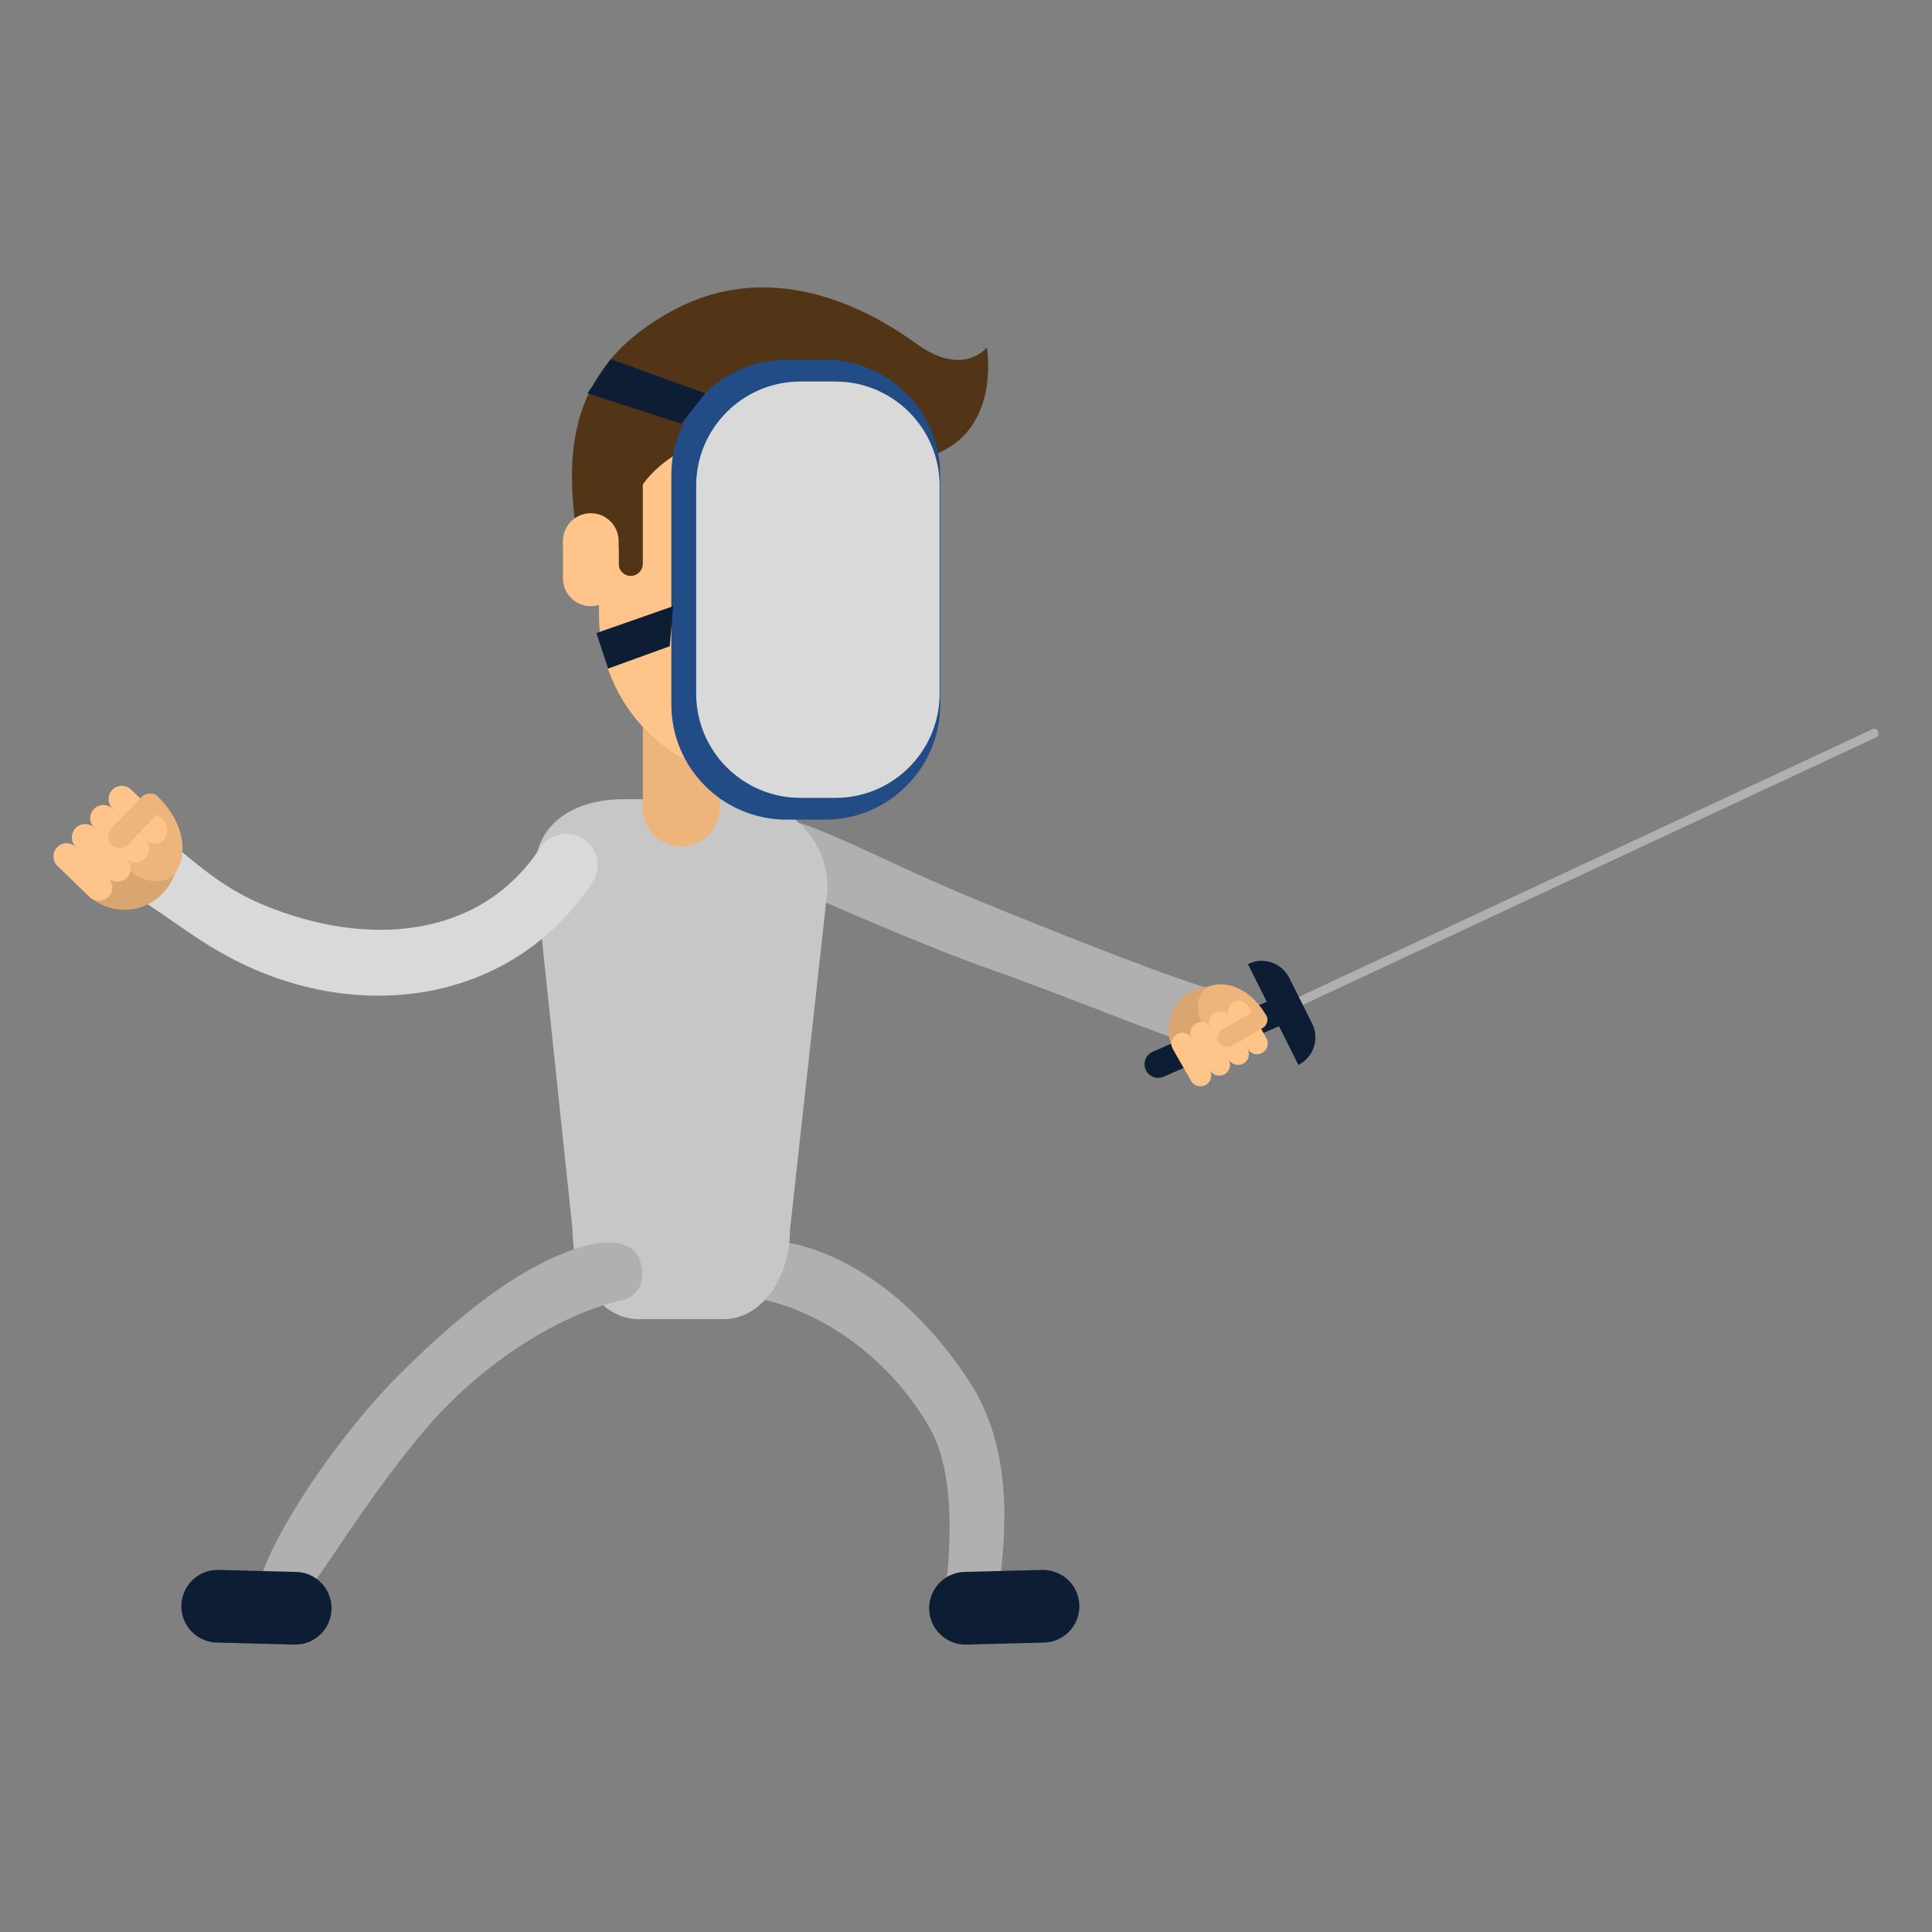 <?xml version="1.0" encoding="utf-8"?>
<!-- Generator: Adobe Illustrator 16.0.0, SVG Export Plug-In . SVG Version: 6.00 Build 0)  -->
<!DOCTYPE svg PUBLIC "-//W3C//DTD SVG 1.1//EN" "http://www.w3.org/Graphics/SVG/1.1/DTD/svg11.dtd">
<svg version="1.1" id="Layer_1" xmlns="http://www.w3.org/2000/svg" xmlns:xlink="http://www.w3.org/1999/xlink" x="0px" y="0px"
	 width="350px" height="350px" viewBox="0 0 350 350" enable-background="new 0 0 350 350" xml:space="preserve">
<rect x="0" y="0" width="350" height="350" fill="#808080" stroke="none"/>
<g>
	<g>
		<path fill="#B0B0B0" d="M141.339,159.945c-2.877-1.227-5.92-3.868-4.044-7.981c1.018-2.23,3.825-4.488,9.761-2.128
			c10.105,3.997,16.132,7.555,30.94,13.625c8.86,3.635,35.9,14.559,43.709,16.385c1,2.979-1.828,8.045-0.836,11.025
			c-8.424-2.413-29.879-11.253-41.148-15.166C167.514,171.469,149.421,163.381,141.339,159.945z"/>
		<path fill="#B0B0B0" d="M138.286,235.451c11.513,2.505,23.421,11.322,30.191,23.326c4.579,8.119,3.663,21.15,3.001,27.851
			c3.84,0.017,5.884-0.271,9.725-0.707c1.202-10.274,1.911-24.257-5.746-35.881c-8.082-12.271-18.924-21.499-30.975-24.563
			c0,0-7.696-2.108-9.168,3.163C133.729,234.312,138.286,235.451,138.286,235.451z"/>
		<path fill="#0D1D33" d="M195.536,290.958c0.018,3.636-2.918,6.6-6.554,6.616l-14.042,0.36c-3.637,0.018-6.599-2.916-6.616-6.553
			l0,0c-0.018-3.638,2.916-6.6,6.553-6.615l14.044-0.363C192.558,284.388,195.519,287.322,195.536,290.958L195.536,290.958z"/>
		<path fill="#B0B0B0" d="M340.239,132.505c0.191,0.401,0.021,0.881-0.38,1.074l-112.451,52.482c-0.4,0.19-0.881,0.022-1.073-0.38
			l0,0c-0.191-0.402-0.02-0.882,0.379-1.075l112.451-52.48C339.565,131.933,340.047,132.102,340.239,132.505L340.239,132.505z"/>
		<path fill="#0D1D33" d="M233.613,182.338c0.561,1.242,0.007,2.706-1.235,3.267l-21.549,9.447c-1.244,0.562-2.708,0.009-3.27-1.236
			l0,0c-0.562-1.243-0.007-2.706,1.236-3.266l21.55-9.449C231.589,180.54,233.052,181.093,233.613,182.338L233.613,182.338z"/>
		<path fill="#0D1D33" d="M226.069,174.656L226.069,174.656c2.756-1.381,6.109-0.266,7.491,2.49l4.149,8.284
			c1.379,2.759,0.265,6.111-2.492,7.49l0,0L226.069,174.656z"/>
		<g>
			<path fill="#D9A570" d="M212.714,190.427c-2.139-3.769-0.818-8.557,2.949-10.696l0,0c3.77-2.14,8.559-0.819,10.697,2.95
				l1.107,1.95c2.139,3.767-1.395,4.657-5.164,6.796l0.369,0.651c-3.769,2.138-6.713,4.066-8.853,0.299L212.714,190.427z"/>
			<path fill="#FFC489" d="M212.491,190.035c-0.533-0.942-0.203-2.14,0.738-2.676l0,0c0.943-0.535,2.139-0.203,2.674,0.739
				l3.275,5.765c0.533,0.944,0.204,2.141-0.738,2.676l0,0c-0.943,0.534-2.141,0.203-2.674-0.737L212.491,190.035z"/>
			<path fill="#EDB47B" d="M217.694,185.07c-1.303-2.293-0.725-5.96,1.92-6.578c3.857-0.901,7.652,1.747,9.75,5.442
				c1.302,2.294-2.674,1.518-5.036,2.86C221.966,188.136,218.995,187.363,217.694,185.07z"/>
			<path fill="#FFC489" d="M222.727,184.225c-0.534-0.942-0.204-2.139,0.737-2.673l0,0c0.941-0.536,2.139-0.206,2.675,0.737
				l3.271,5.768c0.536,0.941,0.207,2.139-0.737,2.674l0,0c-0.94,0.533-2.139,0.204-2.672-0.737L222.727,184.225z"/>
			<path fill="#FFC489" d="M215.903,188.099c-0.535-0.942-0.205-2.141,0.738-2.674l0,0c0.94-0.535,2.138-0.206,2.674,0.736
				l3.274,5.766c0.535,0.943,0.204,2.141-0.737,2.676l0,0c-0.941,0.535-2.141,0.205-2.674-0.739L215.903,188.099z"/>
			<path fill="#FFC489" d="M219.315,186.161c-0.536-0.942-0.205-2.14,0.738-2.674l0,0c0.94-0.533,2.139-0.205,2.673,0.737
				l3.274,5.769c0.533,0.941,0.205,2.139-0.737,2.672l0,0c-0.942,0.535-2.139,0.205-2.674-0.738L219.315,186.161z"/>
			<path fill="#EDB47B" d="M220.808,188.791c-0.464-0.817-0.176-1.856,0.642-2.319l5.595-3.175c0.817-0.465,1.855-0.18,2.32,0.638
				l0,0c0.465,0.82,0.178,1.857-0.641,2.321l-5.596,3.176C222.312,189.897,221.271,189.609,220.808,188.791L220.808,188.791z"/>
		</g>
		<path fill="#C7C7C7" d="M143.104,222.875c0,8.891-5.349,16.098-11.948,16.098h-15.48c-6.599,0-11.95-7.207-11.95-16.098
			l-6.836-64.9c0-8.89,7.206-13.188,16.098-13.188h20.856c8.891,0,16.098,7.208,16.098,16.098L143.104,222.875z"/>
		<path fill="#EDB47B" d="M130.379,146.374c0,3.847-3.117,6.964-6.963,6.964l0,0c-3.846,0-6.964-3.117-6.964-6.964v-20.019
			c0-3.847,3.118-6.964,6.964-6.964l0,0c3.846,0,6.963,3.117,6.963,6.964V146.374z"/>
		<g>
			<path fill="#FFC489" d="M168.323,111.382c0,16.52-13.39,29.91-29.907,29.91l0,0c-16.519,0-29.909-13.391-29.909-29.91V88.447
				c0-16.519,13.39-29.909,29.909-29.909l0,0c16.517,0,29.907,13.391,29.907,29.909V111.382z"/>
			<path fill="#26180A" d="M136.716,99.279c0,1.659-1.342,3.002-3,3.002l0,0c-1.658,0-3.003-1.343-3.003-3.002v-3.851
				c0-1.657,1.345-3.001,3.003-3.001l0,0c1.658,0,3,1.344,3,3.001V99.279z"/>
			<path fill="#26180A" d="M162.667,99.279c0,1.659-1.344,3.002-3.003,3.002l0,0c-1.657,0-3.001-1.343-3.001-3.002v-3.851
				c0-1.657,1.344-3.001,3.001-3.001l0,0c1.659,0,3.003,1.344,3.003,3.001V99.279z"/>
			<path fill="#ED997B" d="M151.952,114.083c0,1.649-1.338,2.988-2.989,2.988l0,0c-1.649,0-2.988-1.339-2.988-2.988v-4.267
				c0-1.647,1.338-2.986,2.988-2.986l0,0c1.65,0,2.989,1.339,2.989,2.986V114.083z"/>
			<path fill="#FFFFFF" d="M147.605,128.431c-1.22,3.737-5.24,5.777-8.979,4.557c-3.737-1.221-5.778-5.239-4.557-8.979
				L147.605,128.431z"/>
			<path fill="#523416" d="M116.452,102.139c0,1.21-0.981,2.19-2.191,2.19l0,0c-1.211,0-2.191-0.98-2.191-2.19V82.643
				c0-1.21,0.98-2.191,2.191-2.191l0,0c1.21,0,2.191,0.981,2.191,2.191V102.139z"/>
			<path fill="#523416" d="M105.297,101.397c0,0,8.572,0.939,9.166-8.423c0.595-9.362,18.324-19.92,36.252-12.351
				c17.928,7.57,30.08-0.995,28.087-17.729c0,0-4.183,5.578-12.75-0.597c-6.483-4.676-25.021-16.681-44.62-5.81
				C101.983,67.279,101.911,83.724,105.297,101.397z"/>
			<path fill="#FFC489" d="M112.07,104.774c0,2.786-2.258,5.042-5.043,5.042l0,0c-2.786,0-5.043-2.256-5.043-5.042v-6.757
				c0-2.784,2.257-5.043,5.043-5.043l0,0c2.786,0,5.043,2.259,5.043,5.043V104.774z"/>
		</g>
		<path fill="#B0B0B0" d="M113.053,235.451c-11.513,2.505-25.679,11.423-35.85,23.326c-9.534,11.16-17.138,23.722-20.292,27.851
			c-3.84,0.017-5.883-0.271-9.725-0.707c3.539-10.626,15.821-27.685,25.344-37.109c10.444-10.337,22.276-20.271,34.327-23.334
			c0,0,7.696-2.108,9.169,3.163C117.611,234.312,113.053,235.451,113.053,235.451z"/>
		<path fill="#0D1D33" d="M32.853,290.958c-0.018,3.636,2.918,6.6,6.554,6.616l14.042,0.36c3.637,0.018,6.599-2.916,6.616-6.553l0,0
			c0.018-3.638-2.916-6.6-6.554-6.615l-14.043-0.363C35.832,284.388,32.871,287.322,32.853,290.958L32.853,290.958z"/>
	</g>
	<g>
		<path fill="#D9D9D9" d="M31.119,152.797c5.536,4.6,9.846,8.348,16.779,11.207c18.431,7.603,39.053,6.253,49.972-10.426
			c1.71-2.611,5.244-3.32,7.854-1.609c2.611,1.71,3.343,5.211,1.63,7.82c-14.347,21.918-42.289,26.087-65.667,13.7
			c-5.702-3.021-8.56-5.482-17.251-11.217C25.681,158.694,29.704,156.302,31.119,152.797z"/>
		<g>
			<path fill="#D9A570" d="M15.879,162.138c3.828,3.678,9.912,3.556,13.588-0.27l0,0c3.675-3.831,3.552-9.915-0.273-13.588
				l-1.983-1.906c-3.827-3.673-5.948,0.254-9.625,4.079l-0.66-0.631c-3.678,3.824-6.854,6.739-3.026,10.417L15.879,162.138z"/>
			<path fill="#FFC489" d="M16.28,162.521c0.956,0.917,2.474,0.891,3.396-0.066l0,0c0.92-0.958,0.89-2.48-0.069-3.399l-5.858-5.628
				c-0.955-0.915-2.476-0.888-3.396,0.069l0,0c-0.919,0.959-0.89,2.478,0.068,3.396L16.28,162.521z"/>
			<path fill="#EDB47B" d="M23.741,157.847c2.329,2.237,6.856,2.658,8.389-0.294c2.232-4.307,0.236-9.612-3.521-13.22
				c-2.328-2.234-2.608,2.719-4.915,5.117C21.391,151.849,21.412,155.607,23.741,157.847z"/>
			<path fill="#FFC489" d="M26.264,152.125c0.958,0.922,2.477,0.892,3.398-0.066l0,0c0.917-0.955,0.886-2.478-0.069-3.396
				l-5.858-5.629c-0.958-0.917-2.479-0.89-3.397,0.07l0,0c-0.921,0.956-0.888,2.477,0.068,3.396L26.264,152.125z"/>
			<path fill="#FFC489" d="M19.606,159.056c0.959,0.919,2.48,0.89,3.395-0.063l0,0c0.92-0.962,0.891-2.48-0.069-3.4l-5.855-5.627
				c-0.957-0.918-2.478-0.89-3.398,0.068l0,0c-0.917,0.958-0.886,2.479,0.069,3.395L19.606,159.056z"/>
			<path fill="#FFC489" d="M22.933,155.592c0.959,0.92,2.481,0.89,3.399-0.068l0,0c0.92-0.957,0.889-2.477-0.068-3.398l-5.857-5.625
				c-0.957-0.919-2.477-0.89-3.397,0.069l0,0c-0.917,0.957-0.888,2.478,0.069,3.396L22.933,155.592z"/>
			<path fill="#EDB47B" d="M20.264,153.024c0.831,0.797,2.149,0.771,2.947-0.06l5.458-5.683c0.8-0.83,0.773-2.147-0.059-2.949l0,0
				c-0.831-0.797-2.15-0.77-2.948,0.061l-5.459,5.684C19.405,150.909,19.433,152.228,20.264,153.024L20.264,153.024z"/>
		</g>
	</g>
	<g>
		<path fill="#214C85" d="M170.331,127.616c0,11.524-9.343,20.868-20.869,20.868h-6.974c-11.526,0-20.869-9.344-20.869-20.868
			V86.044c0-11.526,9.343-20.87,20.869-20.87h6.974c11.526,0,20.869,9.344,20.869,20.87V127.616z"/>
		<path fill="#D9D9D9" d="M170.221,125.648c0,10.436-8.459,18.894-18.895,18.894h-6.313c-10.436,0-18.895-8.458-18.895-18.894
			V88.011c0-10.436,8.459-18.894,18.895-18.894h6.313c10.436,0,18.895,8.458,18.895,18.894V125.648z"/>
		<polygon fill="#0D1D33" points="127.77,71.252 110.644,65.087 106.435,71.252 123.416,76.745 		"/>
		<polygon fill="#0D1D33" points="121.959,109.816 108.054,114.682 110.14,121.127 121.328,117.071 		"/>
	</g>
</g>
</svg>
